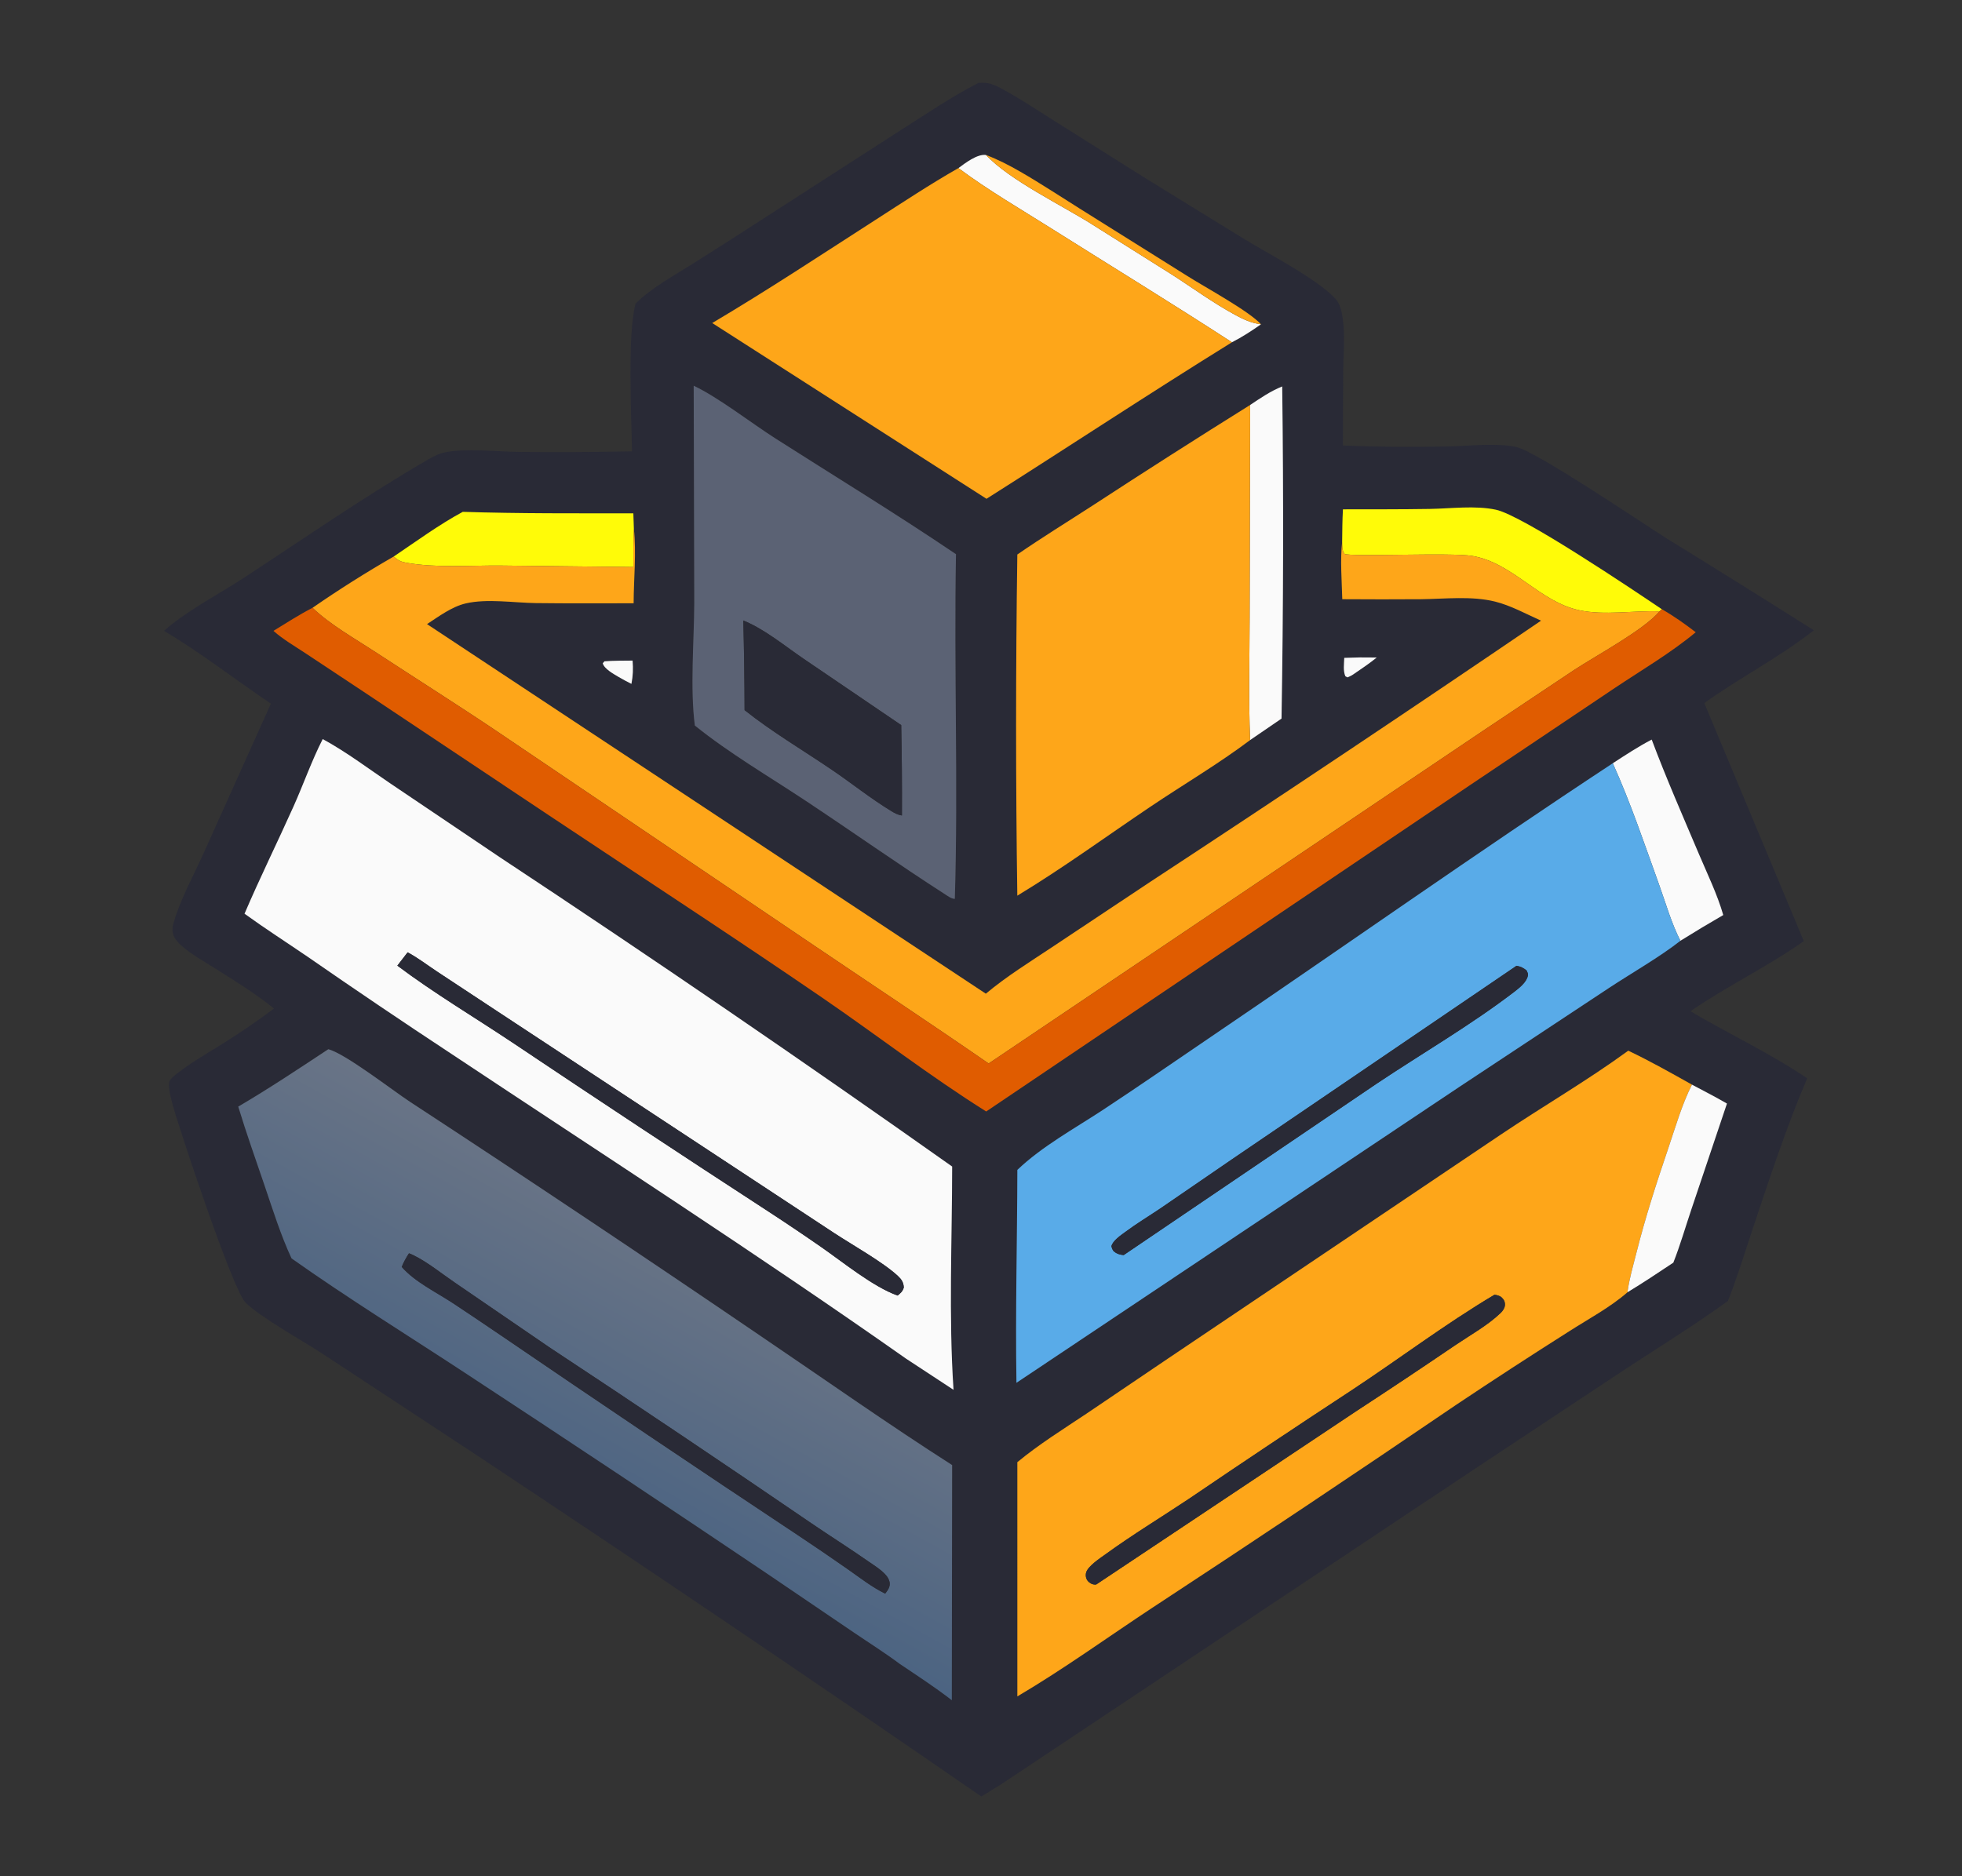 <svg xmlns:xlink="http://www.w3.org/1999/xlink" xmlns="http://www.w3.org/2000/svg" viewBox="134.758 95.846 751.616 718.848" style="max-height: 500px" width="751.616" height="718.848">
	<rect x="134.758" y="95.846" width="751.616" height="718.848" fill="#333333" stroke="none"/>
	<path d="M378.218 212.207C384.378 206.076 392.714 201.609 400.032 196.986Q412.641 189.037 425.153 180.935L479.005 146.245C489.021 139.88 499.077 132.993 509.639 127.586Q510.333 127.555 511.028 127.551C513.859 127.547 516.111 128.516 518.562 129.849C525.463 133.603 532.078 138.018 538.724 142.202L574.219 164.542L612.064 187.838C621.163 193.367 639.877 203.055 646.523 210.523C648.628 212.887 649.145 217.377 649.421 220.484C649.917 226.072 649.388 231.885 649.329 237.495L649.201 266.545C662.333 267.144 675.702 267.141 688.85 266.94C697.27 266.812 707.229 265.445 715.437 267.083C723.089 268.609 763.992 296.353 773.627 302.406Q801.735 319.713 829.63 337.36C816.45 347.739 801.295 355.46 787.651 365.248L825.771 456.463C811.891 466.279 796.37 473.642 782.343 483.342C797.038 492.041 812.974 499.459 827.062 509.041C819.083 527.761 812.613 547.472 806.173 566.776C803.106 575.97 800.255 585.323 796.714 594.345C783.836 603.648 770.341 611.997 757.061 620.697L700.014 658.497L518.325 779.526L510.699 784.23Q413.81 717.367 315.686 652.33L257.709 614.18C250.702 609.645 234.154 600.323 228.789 594.939C223.853 589.984 203.452 528.491 201.006 519.516C200.3 516.927 199.27 513.344 199.557 510.673C199.715 509.208 202.188 507.518 203.343 506.63C208.734 502.485 214.881 499.049 220.632 495.409Q230.443 489.236 239.734 482.305C232.655 476.575 224.814 471.737 217.123 466.886C212.95 464.253 208.384 461.721 204.632 458.521C203.258 457.349 201.882 455.977 201.23 454.254C200.675 452.784 200.75 451.236 201.171 449.744C203.8 440.447 209.126 430.904 213.08 422.07L238.535 365.464C224.895 356.295 211.706 345.938 197.589 337.588C206.065 329.993 218.733 323.449 228.411 317.108C251.137 302.218 273.676 286.588 297.125 272.866C299.526 271.461 302.229 269.824 304.962 269.233C312.944 267.506 325.26 268.925 333.639 269.023Q355.253 269.232 376.863 268.8C376.687 255.088 375.046 224.191 378.218 212.207ZM512.5 155.236C509.14 154.748 504.511 158.349 501.907 160.263C491.075 166.433 480.667 173.338 470.184 180.077C449.402 193.435 428.873 207.031 407.604 219.619L512.674 286.971C544.059 267.078 575.122 246.559 606.698 226.996C610.61 224.984 614.24 222.65 617.826 220.109C613.208 215.013 596.372 205.886 589.593 201.595L548.32 175.737C540.769 171.019 533.317 166.066 525.6 161.625C521.358 159.184 517.079 156.971 512.5 155.236ZM613.665 251.028Q583.266 270.005 553.262 289.601C543.664 295.825 533.898 301.819 524.486 308.323Q523.536 373.686 524.481 439.046C542.021 428.436 558.491 416.386 575.481 404.95C588.096 396.458 601.533 388.563 613.662 379.423Q619.7 375.341 625.694 371.195Q626.768 307.562 625.954 243.926C621.544 245.69 617.59 248.397 613.665 251.028ZM377.58 298.41L377.384 292.543C355.594 292.537 333.822 292.668 312.041 291.976C302.879 296.921 294.197 303.298 285.561 309.116Q269.614 318.287 254.483 328.75C249.341 331.405 244.454 334.553 239.524 337.579C243.154 340.822 247.672 343.425 251.726 346.114L273.113 360.284L346.628 409.306C381.044 432.246 415.759 454.848 449.876 478.225C470.807 492.567 491.076 508.261 512.56 521.738L698.056 396.58L753.349 359.474C763.706 352.549 774.786 346.075 784.367 338.106C780.204 334.925 775.95 331.878 771.388 329.288C760.598 322.028 718.129 293.382 707.847 291.168C699.899 289.456 690.577 290.732 682.434 290.862C671.368 291.04 660.289 290.995 649.222 291.017C648.985 295.136 648.973 299.265 648.921 303.39C648.13 310.562 648.784 318.22 648.97 325.445Q664.073 325.554 679.177 325.449C688.351 325.343 698.489 324.137 707.444 326.345C713.491 327.837 719.422 331.129 725.121 333.669Q650.666 384.357 575.365 433.782L537.794 458.779C529.21 464.492 520.335 469.979 512.418 476.609L298.346 334.995C302.898 332.029 307.838 328.305 313.191 327.057C321.367 325.152 331.583 326.826 340.02 326.934C352.505 327.095 365.003 327.001 377.489 327.005C377.517 317.538 378.585 307.847 377.58 298.41ZM752.593 388.311C700.398 422.663 649.299 458.79 597.581 493.869C584.211 502.938 570.919 512.162 557.425 521.043C546.472 528.252 534.017 535.034 524.492 544.125C524.437 571.327 523.707 598.502 524.148 625.709L693.928 512.242L751.19 474.379C759.732 468.749 770.767 462.439 778.498 456.331Q786.621 451.259 794.915 446.472C792.631 438.53 788.847 430.778 785.625 423.174C779.448 408.594 773.062 394.07 767.503 379.241C762.329 381.95 757.483 385.129 752.593 388.311ZM782.925 511.46C774.88 506.95 766.861 502.414 758.527 498.449C742.742 509.967 725.898 519.703 709.698 530.596L582.102 616.479L550.882 637.597C541.959 643.541 532.77 649.274 524.493 656.116L524.495 745.868C542.267 735.394 559.114 723.172 576.338 711.817Q634.816 673.48 692.614 634.128Q714.077 619.779 735.891 605.97C743.283 601.225 751.611 596.803 758.225 591.016C764.192 587.397 769.988 583.542 775.79 579.666C778.399 573.068 780.401 566.095 782.667 559.356L796.332 518.709C791.939 516.161 787.411 513.839 782.925 511.46ZM400.504 243.652L400.723 327.008C400.644 341.685 399.087 359.463 400.94 373.848C414.06 384.435 429.263 393.312 443.335 402.639C461.249 414.512 478.858 426.985 496.926 438.606C497.99 439.29 499.268 440.27 500.537 440.264C501.875 396.259 500.162 352.203 500.981 308.2C478.291 292.851 454.936 278.616 431.855 263.881C422.572 257.954 409.91 248.088 400.504 243.652ZM655.743 347.754L649.727 347.924C649.659 350.135 649.228 352.927 650.151 354.966L650.942 355.41C651.674 355.086 652.362 354.803 653.031 354.36C656.124 352.238 659.26 350.161 662.169 347.789L655.743 347.754ZM366.323 349.243L365.664 349.987C366.193 352.134 369.841 354.104 371.689 355.215C373.297 356.182 374.98 357.036 376.649 357.893C377.268 354.792 377.341 352.123 377.097 348.97C373.519 349.026 369.888 348.961 366.323 349.243ZM258.387 379.042C254.168 387.31 251.02 396.333 247.217 404.825C241.059 418.574 234.356 432.112 228.433 445.96C236.318 451.667 244.503 456.921 252.541 462.405Q279.884 481.35 307.66 499.652C365.828 538.32 424.672 576.228 481.8 616.416L500.042 628.399C498.151 599.991 499.501 571.295 499.517 542.841Q413.875 482.253 326.358 424.406L284.049 395.885C275.567 390.129 267.404 383.96 258.387 379.042ZM260.521 497.896C249.138 505.402 237.798 512.979 226.029 519.875C229.113 530.033 232.684 540.04 236.102 550.089C239.287 559.456 242.271 569.035 246.438 578.024C267.963 593.262 290.558 607.242 312.611 621.717Q370.629 659.78 428.188 698.533L461.936 721.441C467.732 725.389 473.781 729.181 479.391 733.378C486.118 737.919 492.972 742.35 499.384 747.33L499.505 657.229C474.737 641.4 450.64 624.367 426.3 607.882Q359.479 562.343 291.83 518.044C285.444 513.876 266.939 499.486 260.521 497.896Z" fill="#292A36"/>
	<path d="M501.907 160.263C504.511 158.349 509.14 154.748 512.5 155.236C521.47 164.896 541.947 174.695 553.466 182.039L583.56 200.975C591.669 206.163 599.378 211.858 607.858 216.464C611.106 218.229 614.11 219.644 617.826 220.109C614.24 222.65 610.61 224.984 606.698 226.996C583.893 212.193 560.672 197.968 537.666 183.477C525.699 175.939 513.255 168.699 501.907 160.263Z" fill="#FAFAFA"/>
	<path d="M512.5 155.236C517.079 156.971 521.358 159.184 525.6 161.625C533.317 166.066 540.769 171.019 548.32 175.737L589.593 201.595C596.372 205.886 613.208 215.013 617.826 220.109C614.11 219.644 611.106 218.229 607.858 216.464C599.378 211.858 591.669 206.163 583.56 200.975L553.466 182.039C541.947 174.695 521.47 164.896 512.5 155.236Z" fill="#FEA619"/>
	<path d="M407.604 219.619C428.873 207.031 449.402 193.435 470.184 180.077C480.667 173.338 491.075 166.433 501.907 160.263C513.255 168.699 525.699 175.939 537.666 183.477C560.672 197.968 583.893 212.193 606.698 226.996C575.122 246.559 544.059 267.078 512.674 286.971L407.604 219.619Z" fill="#FEA619"/>
	<path d="M400.94 373.848C399.087 359.463 400.644 341.685 400.723 327.008L400.504 243.652C409.91 248.088 422.572 257.954 431.855 263.881C454.936 278.616 478.291 292.851 500.981 308.2C500.162 352.203 501.875 396.259 500.537 440.264C499.268 440.27 497.99 439.29 496.926 438.606C478.858 426.985 461.249 414.512 443.335 402.639C429.263 393.312 414.06 384.435 400.94 373.848ZM419.505 333.609Q419.952 350.781 419.999 367.958C430.518 376.315 442.154 383.179 453.265 390.704C460.933 395.897 468.241 401.806 476.154 406.611C477.422 407.38 478.779 408.147 480.277 408.311Q480.366 390.996 479.999 373.684L442.602 348.267C435.334 343.326 427.654 336.895 419.505 333.609Z" fill="#5B6274"/>
	<path d="M613.665 251.028C617.59 248.397 621.544 245.69 625.954 243.926Q626.768 307.562 625.694 371.195Q619.7 375.341 613.662 379.423C613.018 363.729 613.458 347.868 613.478 332.157L613.665 251.028Z" fill="#FAFAFA"/>
	<path d="M524.486 308.323C533.898 301.819 543.664 295.825 553.262 289.601Q583.266 270.005 613.665 251.028L613.478 332.157C613.458 347.868 613.018 363.729 613.662 379.423C601.533 388.563 588.096 396.458 575.481 404.95C558.491 416.386 542.021 428.436 524.481 439.046Q523.536 373.684 524.486 308.323Z" fill="#FEA619"/>
	<path d="M648.921 303.39C648.973 299.265 648.985 295.136 649.222 291.017C660.289 290.995 671.368 291.04 682.434 290.862C690.577 290.732 699.899 289.456 707.847 291.168C718.129 293.382 760.598 322.028 771.388 329.288L770.511 330.12C760.542 329.715 749.513 331.755 739.767 329.678C724.421 326.409 714.425 311.549 698.766 308.863C690.787 307.494 652.072 309.292 649.851 308.086C648.776 306.734 648.974 305.039 648.921 303.39Z" fill="#FFFB08"/>
	<path d="M377.384 292.543L377.58 298.41C377.328 303.309 377.384 308.216 377.39 313.12L326.082 312.547C314.517 312.481 301.882 313.504 290.482 311.491C288.409 311.124 287.319 310.621 285.731 309.253C285.676 309.205 285.618 309.162 285.561 309.116C294.197 303.298 302.879 296.921 312.041 291.976C333.822 292.668 355.594 292.537 377.384 292.543Z" fill="#FFFB08"/>
	<path d="M377.58 298.41C378.585 307.847 377.517 317.538 377.489 327.005C365.003 327.001 352.505 327.095 340.02 326.934C331.583 326.826 321.367 325.152 313.191 327.057C307.838 328.305 302.898 332.029 298.346 334.995L512.418 476.609C520.335 469.979 529.21 464.492 537.794 458.779L575.365 433.782Q650.665 384.357 725.121 333.669C719.422 331.129 713.491 327.837 707.444 326.345C698.489 324.137 688.351 325.343 679.177 325.449Q664.073 325.554 648.97 325.445C648.784 318.22 648.13 310.562 648.921 303.39C648.974 305.039 648.776 306.734 649.851 308.086C652.072 309.292 690.787 307.494 698.766 308.863C714.425 311.549 724.421 326.409 739.767 329.678C749.513 331.755 760.542 329.715 770.511 330.12C764.464 337.236 746.478 346.886 737.751 352.59L702.781 375.934L513.49 503.359C491.397 488.085 468.96 473.256 446.709 458.209L325.154 376.085C309.752 365.73 294.08 355.852 278.559 345.685C270.65 340.504 261.307 335.277 254.483 328.75Q269.614 318.287 285.561 309.116C285.618 309.162 285.676 309.205 285.731 309.253C287.319 310.621 288.409 311.124 290.482 311.491C301.882 313.504 314.517 312.481 326.082 312.547L377.39 313.12C377.384 308.216 377.328 303.309 377.58 298.41Z" fill="#FEA619"/>
	<path d="M239.524 337.579C244.454 334.553 249.341 331.405 254.483 328.75C261.307 335.277 270.65 340.504 278.559 345.685C294.08 355.852 309.752 365.73 325.154 376.085L446.709 458.209C468.96 473.256 491.397 488.085 513.49 503.359L702.781 375.934L737.751 352.59C746.478 346.886 764.464 337.236 770.511 330.12L771.388 329.288C775.95 331.878 780.204 334.925 784.367 338.106C774.786 346.075 763.706 352.549 753.349 359.474L698.056 396.58L512.56 521.738C491.076 508.261 470.807 492.567 449.876 478.225C415.759 454.848 381.044 432.246 346.628 409.306L273.113 360.284L251.726 346.114C247.672 343.425 243.154 340.822 239.524 337.579Z" fill="#E05C00"/>
	<path d="M419.999 367.958Q419.952 350.781 419.505 333.609C427.654 336.895 435.334 343.326 442.602 348.267L479.999 373.684Q480.366 390.996 480.277 408.311C478.779 408.147 477.422 407.38 476.154 406.611C468.241 401.806 460.933 395.897 453.265 390.704C442.154 383.179 430.518 376.315 419.999 367.958Z" fill="#292A36"/>
	<path d="M649.727 347.924L655.743 347.754L662.169 347.789C659.26 350.161 656.124 352.238 653.031 354.36C652.362 354.803 651.674 355.086 650.942 355.41L650.151 354.966C649.228 352.927 649.659 350.135 649.727 347.924Z" fill="#FAFAFA"/>
	<path d="M376.649 357.893C374.98 357.036 373.297 356.182 371.689 355.215C369.841 354.104 366.193 352.134 365.664 349.987L366.323 349.243C369.888 348.961 373.519 349.026 377.097 348.97C377.341 352.123 377.268 354.792 376.649 357.893Z" fill="#FAFAFA"/>
	<path d="M228.433 445.96C234.356 432.112 241.059 418.574 247.217 404.825C251.02 396.333 254.168 387.31 258.387 379.042C267.404 383.96 275.567 390.129 284.049 395.885L326.358 424.406Q413.875 482.252 499.517 542.841C499.501 571.295 498.151 599.991 500.042 628.399L481.8 616.416C424.672 576.228 365.828 538.32 307.66 499.652Q279.883 481.35 252.541 462.405C244.503 456.921 236.318 451.667 228.433 445.96ZM290.915 460.763L286.98 465.865C301.051 476.433 316.465 485.586 331.116 495.36Q379.81 528.006 428.959 559.965Q439.339 566.727 449.511 573.797C457.925 579.653 469.221 588.907 478.614 592.275C479.798 591.306 480.518 590.745 480.987 589.214C480.91 587.237 480.118 586.058 478.713 584.753C473.057 579.497 461.399 572.965 454.427 568.394L402.18 533.989L325.668 483.613L302.34 468.226C298.623 465.774 294.821 462.838 290.915 460.763Z" fill="#FAFAFA"/>
	<path d="M752.593 388.311C757.483 385.129 762.329 381.95 767.503 379.241C773.062 394.07 779.448 408.594 785.625 423.174C788.847 430.778 792.631 438.53 794.915 446.472Q786.621 451.259 778.498 456.331C775.077 449.68 772.958 442.136 770.424 435.094C764.779 419.404 759.451 403.521 752.593 388.311Z" fill="#FAFAFA"/>
	<path d="M524.492 544.125C534.017 535.034 546.472 528.252 557.425 521.043C570.919 512.162 584.211 502.938 597.581 493.869C649.299 458.79 700.398 422.663 752.593 388.311C759.451 403.521 764.779 419.404 770.424 435.094C772.958 442.136 775.077 449.68 778.498 456.331C770.767 462.439 759.732 468.749 751.19 474.379L693.928 512.242L524.148 625.709C523.707 598.502 524.437 571.327 524.492 544.125ZM715.712 465.919L606.748 540.043L579.504 558.735C574.998 561.789 570.273 564.614 565.908 567.86C564.117 569.191 561.097 571.167 560.52 573.376C560.868 574.655 561.114 575.254 562.307 575.954C563.156 576.453 564.268 576.698 565.239 576.759L662.129 511.09C679.599 499.415 698.225 488.638 714.894 475.862C716.826 474.381 719.579 472.194 720.071 469.696C720.237 468.853 719.868 468.417 719.544 467.668C718.293 466.705 717.301 466.19 715.712 465.919Z" fill="#59ABE8"/>
	<path d="M286.98 465.865L290.915 460.763C294.821 462.838 298.623 465.774 302.34 468.226L325.668 483.613L402.18 533.989L454.427 568.394C461.399 572.965 473.057 579.497 478.713 584.753C480.118 586.058 480.91 587.237 480.987 589.214C480.518 590.745 479.798 591.306 478.614 592.275C469.221 588.907 457.925 579.653 449.511 573.797Q439.339 566.727 428.959 559.965Q379.81 528.006 331.116 495.36C316.465 485.586 301.051 476.433 286.98 465.865Z" fill="#292A36"/>
	<path d="M565.239 576.759C564.268 576.698 563.156 576.453 562.307 575.954C561.114 575.254 560.868 574.655 560.52 573.376C561.097 571.167 564.117 569.191 565.908 567.86C570.273 564.614 574.998 561.789 579.504 558.735L606.748 540.043L715.712 465.919C717.301 466.19 718.293 466.705 719.544 467.668C719.868 468.417 720.237 468.853 720.071 469.696C719.579 472.194 716.826 474.381 714.894 475.862C698.225 488.638 679.599 499.415 662.129 511.09L565.239 576.759Z" fill="#292A36"/>
	<defs>
		<linearGradient y2="572.87" x2="395.435" y1="661.358" x1="346.561" gradientUnits="userSpaceOnUse" id="gradient_0">
			<stop stop-color="#4C6482" offset="0"/>
			<stop stop-color="#697486" offset="1"/>
		</linearGradient>
	</defs>
	<path d="M226.029 519.875C237.798 512.979 249.138 505.402 260.521 497.896C266.939 499.486 285.444 513.876 291.83 518.044Q359.479 562.343 426.3 607.882C450.64 624.367 474.737 641.4 499.505 657.229L499.384 747.33C492.972 742.35 486.118 737.919 479.391 733.378C473.781 729.181 467.732 725.389 461.936 721.441L428.188 698.533Q370.629 659.779 312.611 621.717C290.558 607.242 267.963 593.262 246.438 578.024C242.271 569.035 239.287 559.456 236.102 550.089C232.684 540.04 229.113 530.033 226.029 519.875ZM291.43 576.09C290.322 577.798 289.409 579.412 288.655 581.305C293.65 587.04 301.834 590.974 308.203 595.152Q317.528 601.336 326.777 607.633Q383.215 646.157 440.158 683.93Q449.792 690.332 459.274 696.957C463.951 700.223 468.718 703.994 473.862 706.49C474.902 705.112 475.916 703.824 475.52 701.964C475.452 701.646 475.213 701.019 475.032 700.679C473.676 698.135 469.763 695.784 467.428 694.152C460.214 689.111 452.746 684.409 445.47 679.451Q395.573 645.342 345.127 612.049L309.002 587.314C303.95 583.876 298.556 579.449 293.087 576.789C292.539 576.523 292.002 576.294 291.43 576.09Z" fill="url(#gradient_0)"/>
	<path d="M758.527 498.449C766.861 502.414 774.88 506.95 782.925 511.46C779.042 519.148 776.697 527.47 773.934 535.602C769.322 549.17 765.089 562.255 761.581 576.161C760.346 581.057 758.886 586.009 758.225 591.016C751.611 596.803 743.283 601.225 735.891 605.97Q714.077 619.779 692.614 634.128Q634.815 673.48 576.338 711.817C559.114 723.172 542.267 735.394 524.495 745.868L524.493 656.116C532.77 649.274 541.959 643.541 550.882 637.597L582.102 616.479L709.698 530.596C725.898 519.703 742.742 509.967 758.527 498.449ZM707.277 591.968C688.229 603.285 670.523 616.751 652.026 628.916Q620.948 649.295 590.207 670.178C579.604 677.248 568.624 683.897 558.311 691.381C556.244 692.881 551.625 695.867 550.863 698.345C550.549 699.369 550.714 700.597 551.358 701.474C552.011 702.362 553.11 703.006 554.216 703.026C554.386 703.029 554.555 702.997 554.724 702.982L654.693 636.328Q673.606 623.976 692.284 611.272C697.934 607.454 704.821 603.613 709.702 598.882C710.456 598.151 711.207 597.051 711.274 595.97C711.352 594.735 710.927 593.854 710.047 593.022C709.327 592.341 708.208 592.076 707.277 591.968Z" fill="#FEA619"/>
	<path d="M782.925 511.46C787.411 513.839 791.939 516.161 796.332 518.709L782.667 559.356C780.401 566.095 778.399 573.068 775.79 579.666C769.988 583.542 764.192 587.397 758.225 591.016C758.886 586.009 760.346 581.057 761.581 576.161C765.089 562.255 769.322 549.17 773.934 535.602C776.697 527.47 779.042 519.148 782.925 511.46Z" fill="#FAFAFA"/>
	<path d="M288.655 581.305C289.409 579.412 290.322 577.798 291.43 576.09C292.002 576.294 292.539 576.523 293.087 576.789C298.556 579.449 303.95 583.876 309.002 587.314L345.127 612.049Q395.573 645.341 445.47 679.451C452.746 684.409 460.214 689.111 467.428 694.152C469.763 695.784 473.676 698.135 475.032 700.679C475.213 701.019 475.452 701.646 475.52 701.964C475.916 703.824 474.902 705.112 473.862 706.49C468.718 703.994 463.951 700.223 459.274 696.957Q449.792 690.332 440.158 683.93Q383.215 646.157 326.777 607.633Q317.528 601.336 308.203 595.152C301.834 590.974 293.65 587.04 288.655 581.305Z" fill="#292A36"/>
	<path d="M554.724 702.982C554.555 702.997 554.386 703.029 554.216 703.026C553.11 703.006 552.011 702.362 551.358 701.474C550.714 700.597 550.549 699.369 550.863 698.345C551.625 695.867 556.244 692.881 558.311 691.381C568.624 683.897 579.604 677.248 590.207 670.178Q620.948 649.295 652.026 628.916C670.523 616.751 688.229 603.285 707.277 591.968C708.208 592.076 709.327 592.341 710.047 593.022C710.927 593.854 711.352 594.735 711.274 595.97C711.207 597.051 710.456 598.151 709.702 598.882C704.821 603.613 697.934 607.454 692.284 611.272Q673.606 623.976 654.693 636.328L554.724 702.982Z" fill="#292A36"/>
	<path d="M216.475 817.04C231.69 817.016 247.078 817.463 262.268 816.721C268.106 816.338 277.582 815.847 282.299 819.892C285.235 822.41 286.093 827.535 286.344 831.182C286.88 838.936 288.211 856.123 282.576 862.001C279.29 865.43 273.642 864.99 269.304 864.955C277.64 871.978 285.466 879.794 293.415 887.256C285.654 887.491 277.864 887.414 270.099 887.464C261.931 881.476 243.14 866.369 237.638 858.534Q237.594 857.676 237.559 856.817C237.456 854.224 237.112 851.618 239.269 849.701C242.035 847.242 248.682 848.055 252.272 848.033C256.903 848.046 261.549 847.962 266.162 848.415L266.228 834.396C255.792 834.011 245.262 834.293 234.816 834.376L234.966 887.482L216.527 887.489Q216.311 852.265 216.475 817.04Z" fill="#292A36"/>
	<path d="M363.966 832.054Q363.843 846.314 363.922 860.573C363.928 866.109 364.267 871.913 363.535 877.4C363.247 879.565 362.82 881.886 361.338 883.576C358.397 886.928 354.496 887.397 350.294 887.571C342.057 887.912 333.743 887.774 325.494 887.859C318.748 887.928 310.872 888.733 304.271 887.412C301.812 886.92 299.07 885.837 297.248 884.059C295.738 882.587 295.141 880.935 294.785 878.891C293.519 871.604 294.226 863.402 294.249 856.026L294.406 816.627Q303.67 816.704 312.935 816.682L312.949 870.297L344.683 870.281C344.442 863.987 344.754 857.565 344.784 851.26Q344.85 834.161 344.709 817.062L364.044 816.799L363.966 832.054Z" fill="#292A36"/>
	<path d="M578.994 816.875L586.324 816.75L594.383 816.774C606.175 830.97 619.908 843.708 632.964 856.734C632.631 843.389 632.975 829.956 633.007 816.604L651.954 816.57L651.938 887.683C649.766 887.86 647.555 887.819 645.375 887.856L635.075 887.774C622.362 875.651 610.437 862.609 597.961 850.22Q598.06 869.135 597.76 888.047L578.742 888.058L578.994 816.875Z" fill="#292A36"/>
	<path d="M656.499 834.008L656.515 816.591C678.089 817.302 699.868 816.879 721.458 816.9L721.411 833.865Q710.37 833.714 699.33 833.912C698.941 844.455 699.341 855.191 699.374 865.75C699.399 873.187 699.613 880.692 699.062 888.11C692.916 887.909 686.73 888.04 680.579 888.042Q680.691 860.966 680.453 833.89Q668.475 833.672 656.499 834.008Z" fill="#292A36"/>
	<path d="M727.635 884.217C726.616 873.367 727.234 862.085 727.262 851.192C727.284 842.71 726.635 833.819 727.588 825.399C727.793 823.59 728.124 821.7 729.182 820.174C730.904 817.691 733.516 817.111 736.331 816.679C742.29 816.377 793.586 816.089 797.097 818.054C798.004 818.562 798.555 820.162 798.84 821.114C800.986 828.294 801.763 879.978 798.705 884.639C797.137 887.031 793.597 887.59 791.013 888.196C782.853 889.099 774.178 888.519 765.949 888.57C755.899 888.633 745.522 889.257 735.502 888.573C731.447 888.296 730.313 887.266 727.635 884.217ZM745.905 834.157C745.876 846.856 746.378 859.795 745.747 872.463C757.565 872.37 769.501 871.966 781.309 872.309C782.538 860.436 781.514 846.138 781.445 834.038Q763.674 833.752 745.905 834.157Z" fill="#292A36"/>
	<path d="M808.646 888.467L808.534 849.162C808.492 841.606 808.041 833.792 808.641 826.261C808.81 824.131 808.977 821.478 810.241 819.7C811.85 817.435 815.422 817.053 817.913 816.71C828.177 816.474 867.47 814.997 874.685 818.016C877.446 820.953 877.802 825.609 877.987 829.483C878.311 836.292 879.373 858.886 874.238 863.311C871.25 865.886 864.749 865.433 861.046 865.511C868.355 873.159 876.236 880.37 883.122 888.401Q873.001 888.047 862.875 888.221C853.287 887.33 842.576 869.555 834.736 863.691C833.233 862.565 831.574 861.593 829.662 861.876C827.75 865.139 828.819 883.569 828.863 888.449C822.129 888.328 815.381 888.44 808.646 888.467ZM828.002 834.567L827.927 847.206C832.67 847.201 855.961 847.968 859.219 847.125L859.26 834.711C848.852 834.675 838.405 834.808 828.002 834.567Z" fill="#292A36"/>
	<path d="M141.618 821.417C143.433 819.705 145.05 818.352 147.245 817.123C167.886 816.212 188.8 816.978 209.471 817.059L209.44 833.964C193.545 833.638 177.599 833.959 161.698 834.028C161.621 837.041 161.705 840.074 161.723 843.088L208.96 843.005C208.991 852.53 210.665 875.784 208.092 883.47C207.319 885.776 204.791 886.821 202.785 887.78C182.699 889.151 161.693 888.21 141.511 888.203L141.53 870.539L189.102 870.533C189.237 867.043 189.15 863.532 189.136 860.039Q165.334 859.614 141.531 860.014C141.088 847.363 140.255 834.011 141.618 821.417Z" fill="#292A36"/>
	<path d="M368.084 833.589Q368.052 825.334 368.205 817.08L435.975 817.072L435.953 833.582L414.591 833.874C414.357 844.987 414.496 856.133 414.483 867.25L414.424 888.103C408.1 888.032 401.762 888.167 395.437 888.22L395.241 833.925Q381.664 833.616 368.084 833.589Z" fill="#292A36"/>
	<path d="M441.676 888.065L441.526 817.068L500.914 816.968C500.934 822.753 501.011 828.537 500.7 834.316C487.489 833.329 474.17 833.787 460.934 833.972L460.853 871.224C465.691 871.338 470.546 871.299 475.386 871.334L500.506 871.34C500.639 876.939 500.549 882.552 500.541 888.152C480.967 887.631 461.259 888.007 441.676 888.065Z" fill="#292A36"/>
	<path d="M507.945 888.108C507.707 864.463 508.162 840.79 508.071 817.139C528.908 816.838 550.189 816.344 570.995 817.269C571.027 822.958 570.808 828.666 570.684 834.355Q549.005 834.531 527.327 834.234L527.309 842.575C541.26 842.573 555.257 842.358 569.202 842.751C569.37 848.414 569.241 854.118 569.244 859.785L543.25 859.808Q535.37 859.797 527.491 859.937L527.472 871.594L569.805 871.69Q569.745 880.001 569.784 888.312C549.288 887.44 528.475 888.124 507.945 888.108Z" fill="#292A36"/>
</svg>